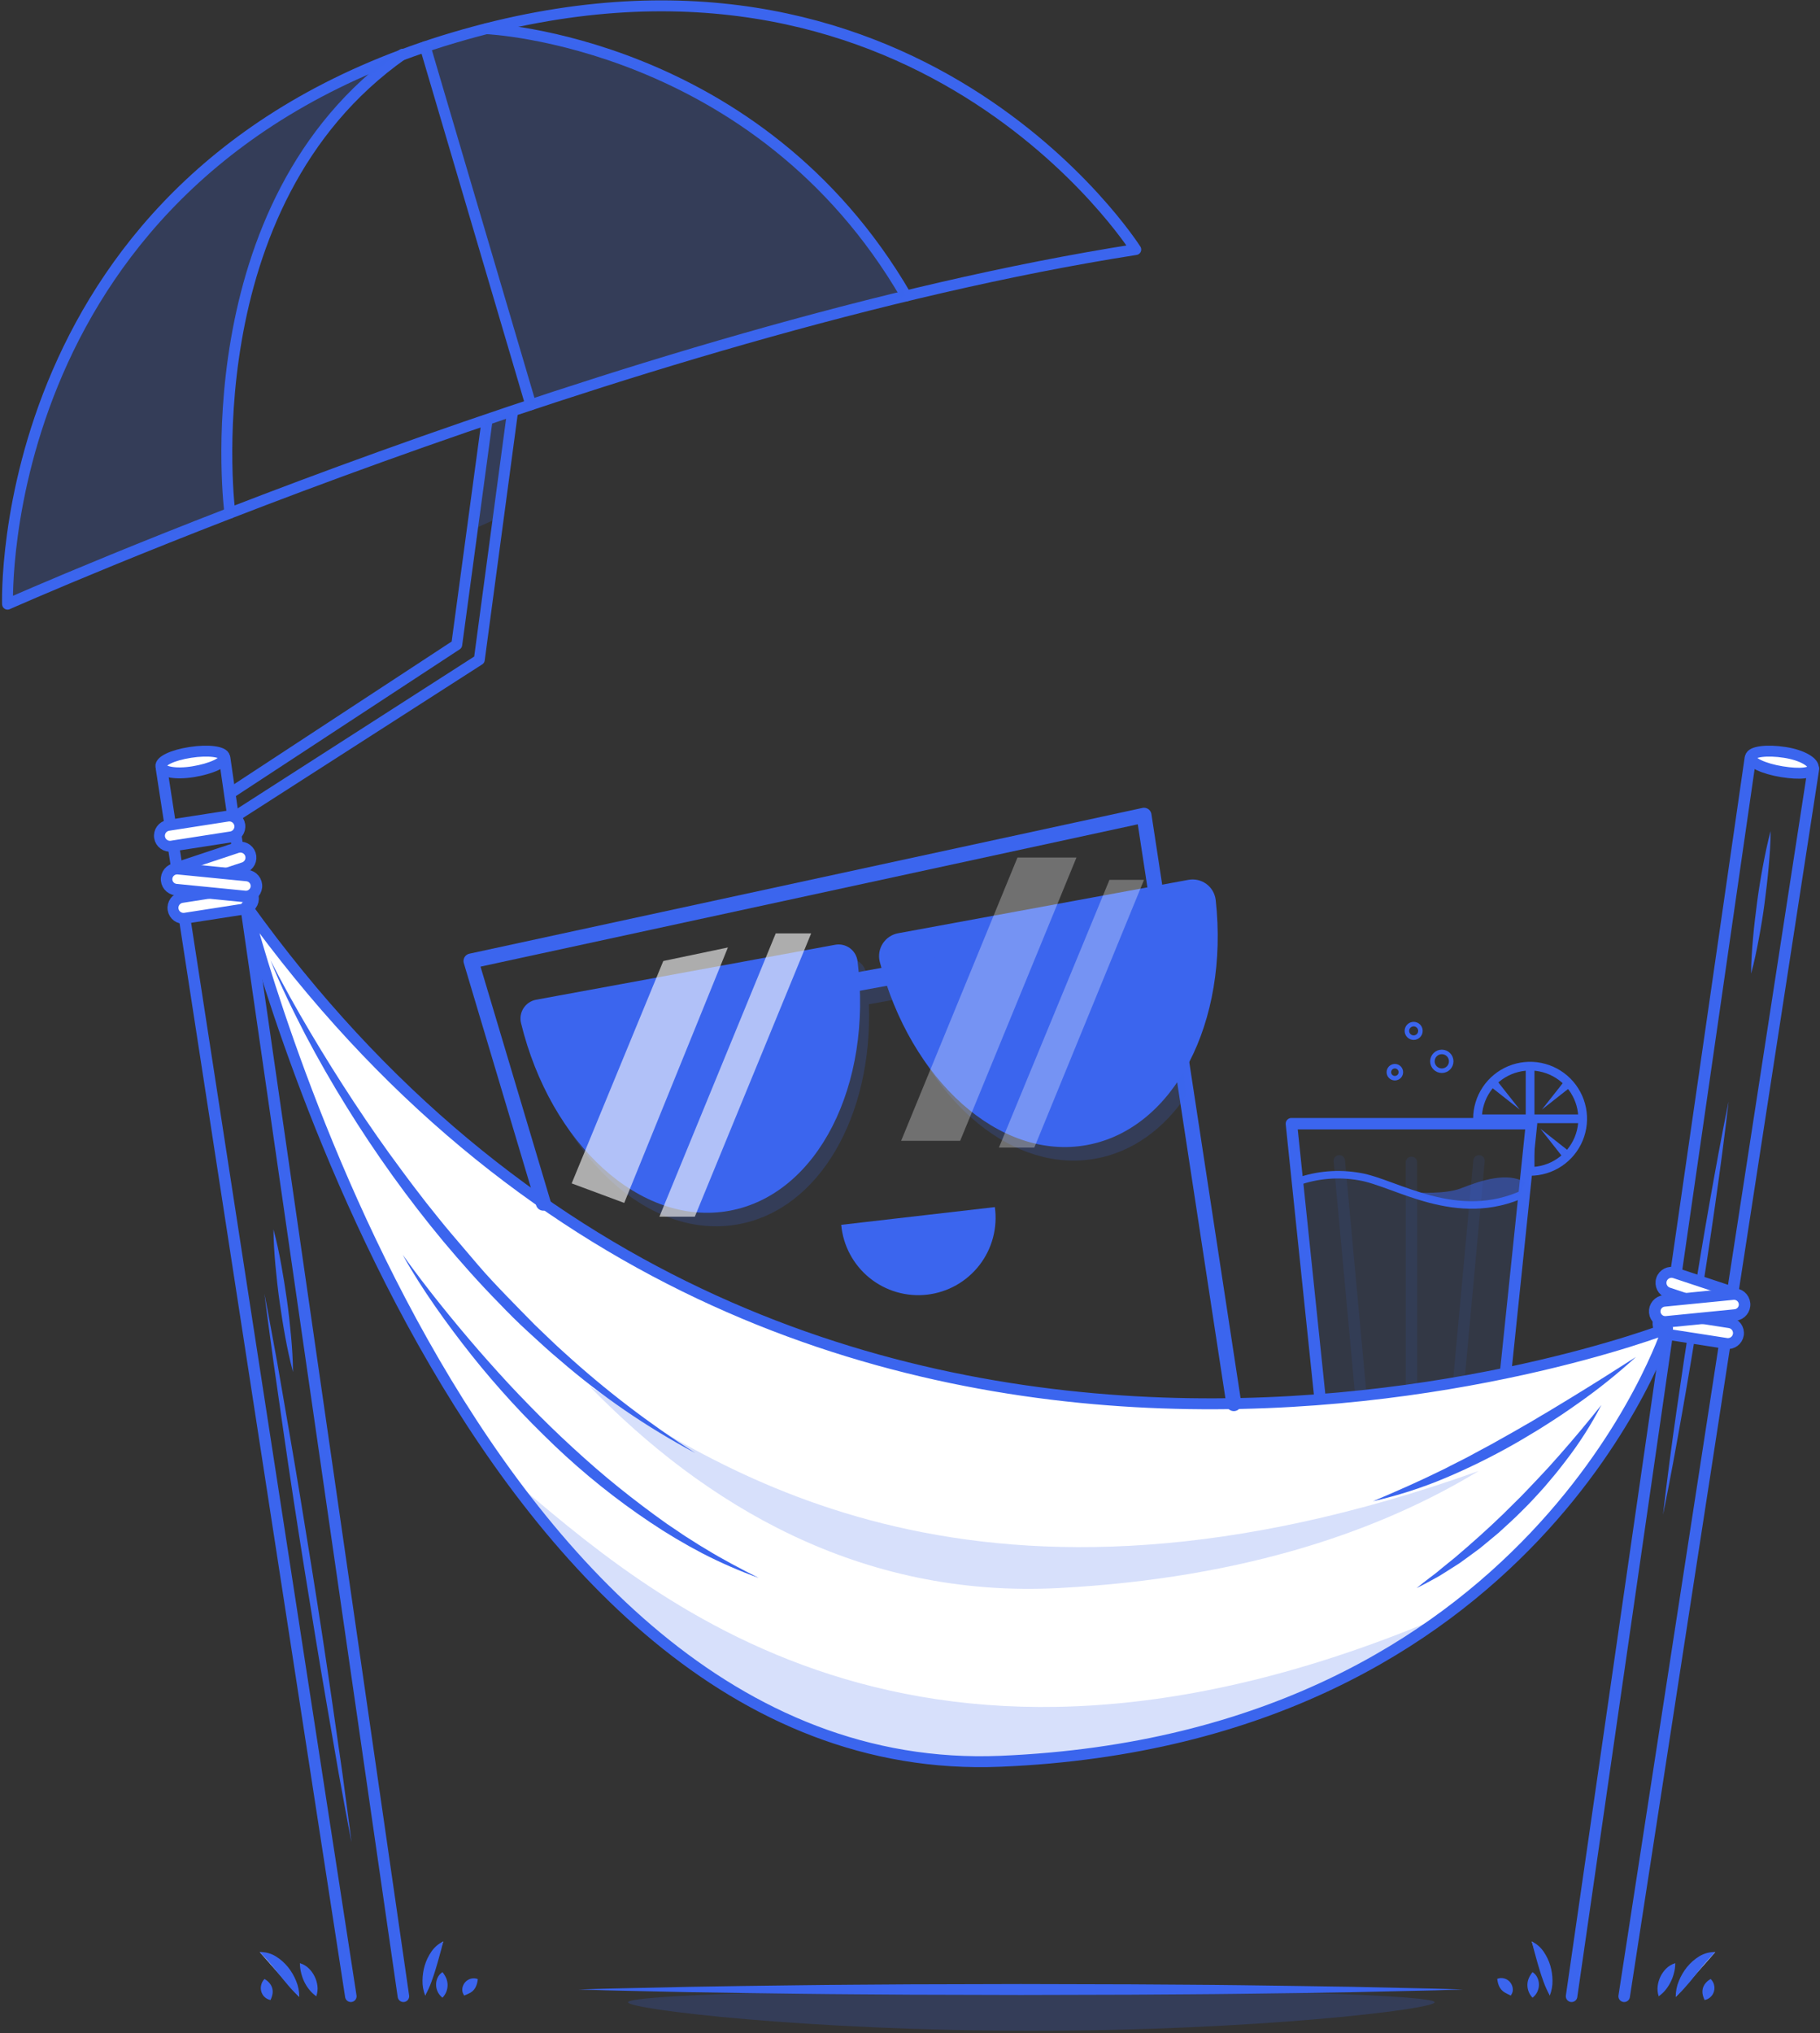 <svg width="616" height="688" viewBox="0 0 616 688" fill="none" xmlns="http://www.w3.org/2000/svg">
<rect x="0" y="0" width="616" height="688" fill="#333333" stroke="none"/>
<path d="M118.74 675.521L54.68 260.12L76.03 256.561L136.54 675.521" stroke="#3B65EE" stroke-width="3.9" stroke-linecap="round" stroke-linejoin="round"/>
<path d="M107.049 675.52C105.772 671.525 103.887 667.75 101.459 664.33Z" fill="white"/>
<path d="M107.05 675.52C106.102 674.86 105.262 674.057 104.56 673.14C103.93 672.338 103.39 671.47 102.95 670.55C102.523 669.643 102.188 668.694 101.95 667.72C101.656 666.614 101.508 665.474 101.51 664.33C102.673 664.661 103.731 665.288 104.58 666.15C105.37 666.933 106.019 667.847 106.5 668.85C106.985 669.841 107.302 670.905 107.44 672C107.588 673.188 107.454 674.394 107.05 675.52V675.52Z" fill="#3B65EE"/>
<path d="M101.288 675.741C101.288 675.741 96.468 663.801 87.898 660.551Z" fill="white"/>
<path d="M101.288 675.74C99.98 674.548 98.751 673.271 97.608 671.92C96.508 670.64 95.478 669.36 94.459 668.1L91.368 664.37C90.298 663.15 89.198 661.96 87.898 660.55C89.802 660.505 91.679 661.004 93.308 661.99C94.898 662.962 96.308 664.2 97.478 665.65C98.62 667.073 99.546 668.657 100.228 670.35C100.946 672.055 101.307 673.889 101.288 675.74V675.74Z" fill="#3B65EE"/>
<path d="M89.51 669.67C89.834 672.126 90.507 674.524 91.51 676.79Z" fill="white"/>
<path d="M89.51 669.67C90.21 670.048 90.826 670.565 91.32 671.19C91.696 671.664 91.974 672.208 92.14 672.79C92.296 673.366 92.337 673.968 92.26 674.56C92.15 675.339 91.906 676.094 91.54 676.79C90.712 676.631 89.956 676.214 89.38 675.6C88.917 675.097 88.585 674.489 88.41 673.829C88.236 673.168 88.226 672.475 88.38 671.81C88.547 671.004 88.939 670.262 89.51 669.67V669.67Z" fill="#3B65EE"/>
<path d="M89.51 437.82C91.02 445.51 92.37 453.22 93.81 460.92L97.81 484.06C100.5 499.49 102.99 514.95 105.48 530.41C107.97 545.87 110.33 561.35 112.56 576.85L115.9 600.11C116.9 607.87 118.02 615.62 118.97 623.4C117.46 615.71 116.1 608 114.67 600.3L110.67 577.16C107.99 561.73 105.49 546.27 103.01 530.81C100.53 515.35 98.16 499.87 95.93 484.37L92.59 461.11C91.56 453.35 90.45 445.6 89.51 437.82Z" fill="#3B65EE"/>
<path d="M92.559 416C93.629 419.95 94.459 423.94 95.189 427.94C95.919 431.94 96.549 435.94 97.119 439.94C97.689 443.94 98.119 448.01 98.499 452.06C98.879 456.11 99.139 460.17 99.169 464.27C98.089 460.27 97.269 456.33 96.529 452.33C95.789 448.33 95.179 444.33 94.609 440.33C94.039 436.33 93.609 432.27 93.229 428.22C92.849 424.17 92.589 420.05 92.559 416Z" fill="#3B65EE"/>
<path d="M143.908 675.261C143.908 675.261 144.418 663.571 150.008 656.961Z" fill="white"/>
<path d="M143.91 675.261C143.268 673.632 142.958 671.891 143 670.141C143.023 668.428 143.278 666.725 143.76 665.081C144.263 663.417 145.022 661.842 146.01 660.411C147.023 658.935 148.401 657.746 150.01 656.961C149.61 658.751 149.19 660.241 148.77 661.751C148.35 663.261 147.95 664.751 147.5 666.201C147.05 667.651 146.57 669.201 146.01 670.671C145.44 672.257 144.738 673.793 143.91 675.261V675.261Z" fill="#3B65EE"/>
<path d="M149.76 676.001C149.76 676.001 149.25 669.892 149.76 667.352Z" fill="white"/>
<path d="M149.76 676.001C149.101 675.494 148.565 674.845 148.192 674.102C147.818 673.36 147.615 672.543 147.6 671.711C147.579 670.937 147.722 670.167 148.02 669.451C148.364 668.586 148.973 667.851 149.76 667.352C150.311 668.017 150.76 668.762 151.09 669.562C151.343 670.223 151.478 670.923 151.49 671.631C151.502 672.356 151.387 673.077 151.15 673.761C150.85 674.598 150.377 675.362 149.76 676.001V676.001Z" fill="#3B65EE"/>
<path d="M157.129 675.26C157.129 675.26 157.639 672.21 161.709 669.67Z" fill="white"/>
<path d="M157.13 675.261C156.858 674.917 156.661 674.521 156.551 674.098C156.441 673.674 156.42 673.233 156.49 672.801C156.607 672.062 156.925 671.37 157.41 670.801C157.893 670.241 158.524 669.829 159.23 669.611C160.043 669.357 160.918 669.389 161.71 669.7C161.654 670.476 161.479 671.238 161.19 671.96C160.822 672.961 160.114 673.8 159.19 674.331C158.524 674.685 157.836 674.996 157.13 675.261Z" fill="#3B65EE"/>
<path d="M75.999 256.141C76.279 257.941 71.529 260.141 65.389 261.141C59.249 262.141 54.739 261.141 54.459 259.361C54.179 257.581 58.239 255.571 64.379 254.611C70.519 253.651 75.689 254.331 75.999 256.141Z" fill="white" stroke="#3B65EE" stroke-width="3.7" stroke-linecap="round" stroke-linejoin="round"/>
<path d="M81.653 300.558L61.555 303.683C59.612 303.986 58.282 305.805 58.584 307.748C58.886 309.691 60.706 311.021 62.649 310.719L82.747 307.593C84.69 307.291 86.02 305.471 85.718 303.528C85.416 301.585 83.596 300.255 81.653 300.558Z" fill="white" stroke="#3B65EE" stroke-width="3.7" stroke-linecap="round" stroke-linejoin="round"/>
<path d="M77.077 276.161L56.979 279.287C55.036 279.589 53.706 281.409 54.008 283.352C54.31 285.294 56.13 286.624 58.073 286.322L78.171 283.197C80.114 282.894 81.444 281.074 81.142 279.132C80.84 277.189 79.02 275.859 77.077 276.161Z" fill="white" stroke="#3B65EE" stroke-width="3.7" stroke-linecap="round" stroke-linejoin="round"/>
<path d="M80.251 286.835L60.949 293.249C59.083 293.869 58.073 295.884 58.693 297.75C59.313 299.615 61.328 300.625 63.194 300.005L82.496 293.592C84.362 292.972 85.372 290.957 84.752 289.091C84.132 287.225 82.117 286.215 80.251 286.835Z" fill="white" stroke="#3B65EE" stroke-width="3.7" stroke-linecap="round" stroke-linejoin="round"/>
<path d="M83.587 296.267L60.291 293.962C58.334 293.768 56.591 295.198 56.398 297.154C56.204 299.111 57.633 300.854 59.59 301.047L82.886 303.352C84.843 303.546 86.586 302.116 86.779 300.16C86.973 298.203 85.544 296.46 83.587 296.267Z" fill="white" stroke="#3B65EE" stroke-width="3.91" stroke-linecap="round" stroke-linejoin="round"/>
<path d="M549.72 675.521L613.78 260.12L592.43 256.561L531.92 675.521" stroke="#3B65EE" stroke-width="3.9" stroke-linecap="round" stroke-linejoin="round"/>
<path d="M561.408 675.52C562.691 671.525 564.58 667.752 567.008 664.33Z" fill="white"/>
<path d="M561.409 675.52C561.026 674.389 560.91 673.184 561.069 672C561.211 670.906 561.529 669.843 562.009 668.85C562.49 667.847 563.14 666.933 563.929 666.15C564.781 665.287 565.842 664.66 567.009 664.33C567.014 665.475 566.862 666.616 566.559 667.72C566.055 669.689 565.153 671.533 563.909 673.14C563.204 674.057 562.36 674.86 561.409 675.52V675.52Z" fill="#3B65EE"/>
<path d="M567.17 675.741C567.17 675.741 572 663.801 580.57 660.551Z" fill="white"/>
<path d="M567.168 675.74C567.154 673.89 567.515 672.057 568.228 670.35C568.911 668.657 569.837 667.074 570.978 665.65C572.151 664.202 573.561 662.965 575.148 661.99C576.781 661.003 578.661 660.503 580.568 660.55C579.258 661.96 578.158 663.15 577.088 664.37L573.998 668.1C572.998 669.36 571.998 670.64 570.838 671.92C569.699 673.271 568.473 674.547 567.168 675.74Z" fill="#3B65EE"/>
<path d="M579 669.67C578.681 672.128 578.008 674.526 577 676.79Z" fill="white"/>
<path d="M578.998 669.67C579.538 670.199 579.927 670.863 580.125 671.592C580.324 672.321 580.325 673.09 580.128 673.82C579.946 674.486 579.603 675.098 579.128 675.6C578.549 676.216 577.789 676.633 576.958 676.79C576.592 676.094 576.348 675.339 576.238 674.56C576.165 673.968 576.206 673.367 576.358 672.79C576.528 672.21 576.806 671.667 577.178 671.19C577.675 670.564 578.294 670.047 578.998 669.67V669.67Z" fill="#3B65EE"/>
<path d="M585.059 372.74C583.729 384.47 582.149 396.17 580.489 407.85C578.829 419.53 577.039 431.19 575.219 442.85C573.399 454.51 571.449 466.14 569.399 477.76C567.349 489.38 565.239 500.99 562.869 512.56C564.199 500.83 565.769 489.13 567.439 477.45C569.109 465.77 570.879 454.11 572.709 442.45C574.539 430.79 576.479 419.16 578.529 407.54C580.579 395.92 582.689 384.31 585.059 372.74Z" fill="#3B65EE"/>
<path d="M599.29 281.221C599.29 285.311 598.98 289.381 598.62 293.431C598.26 297.481 597.77 301.511 597.25 305.541C596.73 309.571 596.07 313.541 595.32 317.541C594.57 321.541 593.76 325.541 592.68 329.481C592.68 325.381 592.99 321.321 593.35 317.271C593.71 313.221 594.2 309.181 594.73 305.161C595.26 301.141 595.91 297.161 596.66 293.161C597.41 289.161 598.22 285.171 599.29 281.221Z" fill="#3B65EE"/>
<path d="M524.549 675.261C524.549 675.261 524.039 663.571 518.449 656.961Z" fill="white"/>
<path d="M524.549 675.261C523.725 673.791 523.023 672.256 522.449 670.671C521.889 669.171 521.399 667.671 520.969 666.201C520.539 664.731 520.089 663.261 519.699 661.751C519.309 660.241 518.849 658.751 518.449 656.961C520.06 657.743 521.439 658.932 522.449 660.411C523.437 661.842 524.196 663.417 524.699 665.081C525.181 666.725 525.436 668.428 525.459 670.141C525.501 671.891 525.191 673.632 524.549 675.261V675.261Z" fill="#3B65EE"/>
<path d="M518.699 676.001C518.699 676.001 519.209 669.892 518.699 667.352Z" fill="white"/>
<path d="M518.699 676.001C517.571 674.829 516.949 673.259 516.969 671.631C516.98 670.922 517.119 670.221 517.379 669.562C517.705 668.762 518.15 668.017 518.699 667.352C519.486 667.851 520.095 668.586 520.439 669.451C520.74 670.166 520.887 670.936 520.869 671.711C520.849 672.471 520.679 673.218 520.369 673.911C519.996 674.736 519.422 675.455 518.699 676.001Z" fill="#3B65EE"/>
<path d="M511.33 675.26C511.33 675.26 510.82 672.21 506.75 669.67Z" fill="white"/>
<path d="M511.33 675.261C510.642 674.971 509.974 674.637 509.33 674.261C508.87 674.002 508.46 673.663 508.12 673.261C507.764 672.849 507.483 672.379 507.289 671.871C507.006 671.147 506.83 670.386 506.77 669.611C507.562 669.299 508.437 669.268 509.25 669.521C509.956 669.739 510.586 670.151 511.07 670.711C511.554 671.28 511.872 671.972 511.99 672.711C512.07 673.158 512.053 673.618 511.939 674.058C511.825 674.498 511.617 674.908 511.33 675.261V675.261Z" fill="#3B65EE"/>
<path d="M592.488 256.141C592.208 257.941 596.958 260.141 603.098 261.141C609.238 262.141 613.438 261.681 613.718 259.871C613.998 258.061 610.248 255.571 604.118 254.611C597.988 253.651 592.768 254.331 592.488 256.141Z" fill="white" stroke="#3B65EE" stroke-width="3.7" stroke-linecap="round" stroke-linejoin="round"/>
<path d="M564.198 451.485L584.297 454.611C586.24 454.913 588.059 453.583 588.362 451.64C588.664 449.698 587.334 447.878 585.391 447.576L565.293 444.45C563.35 444.148 561.53 445.478 561.228 447.42C560.926 449.363 562.256 451.183 564.198 451.485Z" fill="white" stroke="#3B65EE" stroke-width="3.7" stroke-linecap="round" stroke-linejoin="round"/>
<path d="M564.616 437.483L583.918 443.897C585.784 444.517 587.799 443.507 588.419 441.641C589.039 439.775 588.029 437.76 586.164 437.14L566.861 430.727C564.995 430.107 562.98 431.117 562.36 432.982C561.74 434.848 562.75 436.863 564.616 437.483Z" fill="white" stroke="#3B65EE" stroke-width="3.7" stroke-linecap="round" stroke-linejoin="round"/>
<path d="M563.968 447.298L587.264 444.993C589.221 444.799 590.65 443.056 590.456 441.1C590.263 439.143 588.52 437.714 586.563 437.908L563.267 440.212C561.31 440.406 559.881 442.149 560.074 444.106C560.268 446.062 562.011 447.491 563.968 447.298Z" fill="white" stroke="#3B65EE" stroke-width="3.91" stroke-linecap="round" stroke-linejoin="round"/>
<path d="M195.77 673.231L205.13 672.951L214.49 672.741L233.21 672.331C245.69 672.111 258.166 671.931 270.64 671.791C283.12 671.621 295.64 671.581 308.08 671.481L345.51 671.381L382.95 671.481C395.42 671.581 407.9 671.611 420.38 671.781C432.86 671.951 445.38 672.111 457.81 672.321L476.53 672.741L485.89 672.951L495.25 673.231L485.89 673.511L476.53 673.721L457.81 674.141C445.343 674.354 432.866 674.534 420.38 674.681C407.9 674.851 395.38 674.881 382.95 674.981L345.51 675.081L308.08 674.981C295.6 674.881 283.08 674.841 270.64 674.671C258.2 674.501 245.69 674.351 233.21 674.131L214.49 673.721L205.13 673.511L195.77 673.231Z" fill="#3B65EE"/>
<path opacity="0.2" d="M485.589 677.551C485.589 679.941 424.469 687.21 349.069 687.21C273.669 687.21 212.549 679.941 212.549 677.551C212.549 675.161 273.669 673.23 349.069 673.23C424.469 673.23 485.589 675.161 485.589 677.551Z" fill="#3B65EE"/>
<path opacity="0.1" d="M460.17 398.16C453.115 396.893 445.853 397.489 439.1 399.89V399.89L447.28 478.41C447.444 479.522 448.012 480.534 448.875 481.254C449.738 481.973 450.837 482.349 451.96 482.31H503.45C504.574 482.352 505.675 481.977 506.541 481.257C507.406 480.538 507.975 479.524 508.14 478.41L515.9 403.84C492.86 414.53 472.34 400.19 460.17 398.16Z" fill="#3B65EE"/>
<path d="M518.36 380.25L508.14 478.41C507.976 479.523 507.406 480.537 506.541 481.257C505.675 481.977 504.575 482.352 503.45 482.31H452C450.877 482.349 449.779 481.973 448.915 481.253C448.052 480.534 447.484 479.522 447.32 478.41L437.09 380.25H518.36Z" stroke="#3B65EE" stroke-width="3.87" stroke-linecap="round" stroke-linejoin="round"/>
<path opacity="0.1" d="M453.299 392.82L461.439 481.29" stroke="#3B65EE" stroke-width="3.87" stroke-linecap="round" stroke-linejoin="round"/>
<path opacity="0.1" d="M500.589 392.82L492.449 481.29" stroke="#3B65EE" stroke-width="3.87" stroke-linecap="round" stroke-linejoin="round"/>
<path opacity="0.1" d="M477.709 393.33V481.29" stroke="#3B65EE" stroke-width="3.87" stroke-linecap="round" stroke-linejoin="round"/>
<path d="M439.1 399.89C445.853 397.489 453.115 396.893 460.17 398.16C472.37 400.16 492.98 414.61 516.1 403.75" stroke="#3B65EE" stroke-width="2.54" stroke-miterlimit="10"/>
<path opacity="0.5" d="M479.648 403.521C479.648 403.521 489.218 404.191 494.488 402.111C501.598 399.301 510.248 396.581 516.098 400.051L514.318 404.221C514.318 404.221 489.228 411.251 479.648 403.521Z" fill="#3B65EE"/>
<path d="M517.878 396.381C521.399 396.381 524.841 395.337 527.768 393.381C530.696 391.424 532.977 388.644 534.324 385.391C535.671 382.138 536.023 378.558 535.335 375.105C534.648 371.652 532.951 368.48 530.461 365.991C527.971 363.502 524.798 361.808 521.345 361.122C517.891 360.436 514.312 360.79 511.059 362.139C507.807 363.488 505.028 365.771 503.073 368.699C501.118 371.628 500.076 375.07 500.078 378.591H535.668" stroke="#3B65EE" stroke-width="2.95" stroke-linecap="round" stroke-linejoin="round"/>
<path d="M517.879 361.301V396.381" stroke="#3B65EE" stroke-width="2.95" stroke-linecap="round" stroke-linejoin="round"/>
<path d="M531.689 367.751L521.879 375.471L529.609 365.671C529.728 365.516 529.877 365.387 530.046 365.291C530.216 365.195 530.403 365.133 530.597 365.11C530.79 365.087 530.986 365.102 531.174 365.156C531.361 365.209 531.537 365.299 531.689 365.421C531.866 365.559 532.008 365.736 532.107 365.938C532.205 366.14 532.256 366.361 532.256 366.586C532.256 366.81 532.205 367.032 532.107 367.234C532.008 367.435 531.866 367.612 531.689 367.751V367.751Z" fill="#3B65EE"/>
<path d="M506.648 365.671L514.378 375.471L504.568 367.751C504.415 367.63 504.288 367.48 504.193 367.31C504.097 367.14 504.037 366.953 504.014 366.759C503.991 366.566 504.007 366.369 504.06 366.182C504.113 365.994 504.203 365.819 504.323 365.666C504.444 365.513 504.594 365.385 504.764 365.29C504.934 365.195 505.122 365.134 505.315 365.112C505.509 365.089 505.705 365.105 505.893 365.158C506.08 365.211 506.255 365.3 506.408 365.421C506.498 365.494 506.579 365.578 506.648 365.671V365.671Z" fill="#3B65EE"/>
<path d="M529.099 391.771L521.369 381.961L531.179 389.681C531.334 389.801 531.463 389.951 531.559 390.121C531.656 390.292 531.717 390.479 531.74 390.674C531.764 390.868 531.748 391.065 531.695 391.254C531.641 391.442 531.551 391.618 531.429 391.771C531.183 392.079 530.826 392.277 530.435 392.324C530.044 392.371 529.651 392.262 529.339 392.021C529.252 391.945 529.171 391.862 529.099 391.771V391.771Z" fill="#3B65EE"/>
<path d="M77.809 268.51L154.589 218.17L164.759 142.92" stroke="#3B65EE" stroke-width="3.7" stroke-linecap="round" stroke-linejoin="round"/>
<path d="M79.85 276.131L162.22 223.261L173.4 139.871" stroke="#3B65EE" stroke-width="3.7" stroke-linecap="round" stroke-linejoin="round"/>
<path d="M2.558 204.44C2.558 204.44 212.038 111.44 384.408 84.44C384.408 84.44 309.668 -33.56 153.568 12.75C-2.532 59.06 2.558 204.44 2.558 204.44Z" stroke="#3B65EE" stroke-width="3.7" stroke-linecap="round" stroke-linejoin="round"/>
<path d="M77.808 173.63C77.808 173.63 64.088 69.2 136.288 18.35" stroke="#3B65EE" stroke-width="3.7" stroke-linecap="round" stroke-linejoin="round"/>
<path d="M164.76 9.711C164.76 9.711 256.4 13.631 306.67 100.141" stroke="#3B65EE" stroke-width="3.7" stroke-linecap="round" stroke-linejoin="round"/>
<path d="M179.648 136.96L143.908 15.82" stroke="#3B65EE" stroke-width="3.7" stroke-linecap="round" stroke-linejoin="round"/>
<path opacity="0.2" d="M306.67 100.141C256.4 13.631 164.76 9.711 164.76 9.711C161.08 10.638 157.353 11.661 153.58 12.781C150.29 13.781 147.07 14.781 143.92 15.841L179.65 137.001C219.65 123.721 263.18 110.681 306.65 100.181L306.67 100.141Z" fill="#3B65EE"/>
<path opacity="0.2" d="M76.289 173.631C76.289 173.631 62.629 69.631 134.289 18.701C-3.651 70.301 0.999 204.441 0.999 204.441C0.999 204.441 30.409 191.381 76.249 173.631H76.289Z" fill="#3B65EE"/>
<path d="M83.408 306.641C83.408 306.641 157.638 603.571 338.648 596.001C519.658 588.431 564.398 449.511 564.398 449.511C564.398 449.511 268.478 564.421 83.408 306.641Z" fill="white" stroke="#3B65EE" stroke-width="3.7" stroke-linecap="round" stroke-linejoin="round"/>
<path d="M91.539 324.941C95.779 333.241 100.309 341.371 105.049 349.361C109.789 357.351 114.709 365.231 119.819 372.981C124.929 380.731 130.229 388.352 135.769 395.792C137.169 397.642 138.509 399.531 139.929 401.361L144.169 406.881C147.059 410.501 149.929 414.141 152.939 417.671C155.949 421.201 158.939 424.731 161.939 428.231C164.939 431.731 168.149 435.111 171.359 438.441C174.569 441.771 177.829 445.081 181.079 448.381L186.079 453.171C187.729 454.801 189.459 456.341 191.169 457.891C204.907 470.405 219.691 481.72 235.359 491.711C218.852 482.927 203.388 472.31 189.259 460.062C185.649 457.062 182.259 453.871 178.799 450.721C175.339 447.571 172.029 444.261 168.799 440.881C162.239 434.201 156.019 427.202 150.019 420.042C138.075 405.653 127.148 390.45 117.319 374.542C112.386 366.602 107.746 358.501 103.399 350.241C99.149 342.001 94.999 333.591 91.539 324.941Z" fill="#3B65EE"/>
<path d="M136.289 424.602C144.289 435.762 152.939 446.452 161.889 456.812C166.399 461.962 170.959 467.071 175.689 472.001C180.419 476.931 185.229 481.801 190.209 486.481C195.189 491.161 200.259 495.732 205.499 500.112C210.739 504.492 216.139 508.671 221.649 512.721L225.819 515.721L230.069 518.582C231.469 519.582 232.919 520.461 234.369 521.381C235.819 522.301 237.239 523.242 238.729 524.082C244.569 527.672 250.639 530.841 256.789 533.951C250.285 531.601 243.939 528.835 237.789 525.671C231.669 522.474 225.73 518.942 219.999 515.092C208.499 507.394 197.683 498.722 187.669 489.171C182.669 484.381 177.789 479.491 173.129 474.391C168.469 469.291 163.959 464.061 159.669 458.661C155.379 453.261 151.239 447.742 147.299 442.082C143.359 436.422 139.619 430.622 136.289 424.602Z" fill="#3B65EE"/>
<path d="M553.719 459.17C547.409 464.935 540.728 470.28 533.719 475.17C530.239 477.65 526.719 479.99 523.079 482.29C521.289 483.46 519.459 484.55 517.619 485.64C515.779 486.73 513.969 487.86 512.099 488.88C504.657 493.089 496.978 496.862 489.099 500.18C481.216 503.492 473.058 506.109 464.719 508C472.579 504.67 480.319 501.29 487.899 497.54C488.899 497.1 489.789 496.6 490.729 496.11L493.559 494.68L496.379 493.25C497.319 492.77 498.239 492.25 499.169 491.74L504.759 488.74L510.289 485.63C512.149 484.63 513.959 483.53 515.789 482.49L518.539 480.91L521.259 479.28C524.929 477.17 528.499 474.91 532.139 472.73C539.379 468.297 546.572 463.777 553.719 459.17Z" fill="#3B65EE"/>
<path d="M541.999 475.441C538.577 482.062 534.561 488.358 529.999 494.251C528.869 495.721 527.729 497.201 526.559 498.641L522.959 502.921C521.749 504.341 520.449 505.682 519.199 507.062C517.949 508.442 516.629 509.772 515.319 511.062C512.709 513.722 509.929 516.211 507.179 518.721L502.869 522.302L500.709 524.072L498.449 525.731C496.939 526.821 495.449 527.951 493.929 529.011L489.219 532.011C488.429 532.491 487.649 533.011 486.849 533.471L484.399 534.822C482.759 535.715 481.112 536.575 479.459 537.401C480.909 536.231 482.359 535.081 483.829 533.961L486.039 532.292C486.759 531.712 487.459 531.111 488.169 530.521L492.459 527.052L496.639 523.451C502.169 518.631 507.569 513.661 512.699 508.451C515.349 505.911 517.819 503.202 520.359 500.552L524.099 496.552C525.312 495.172 526.536 493.801 527.769 492.441C532.649 486.908 537.392 481.241 541.999 475.441Z" fill="#3B65EE"/>
<path opacity="0.2" d="M172.459 499.941C212.609 554.691 267.339 598.941 338.649 595.941C406.349 593.081 454.989 571.881 489.359 546.441C309.919 623.151 218.869 539.071 172.459 499.941Z" fill="#3B65EE"/>
<path opacity="0.2" d="M199.43 469C238.28 509 290.81 540.94 358.35 537.38C422.49 534.01 468.29 517.32 500.49 497.76C331.52 558.14 244 497.25 199.43 469Z" fill="#3B65EE"/>
<path d="M183.89 407.141L159.42 325.201L387.2 275.881L417.6 474.971" stroke="#3B65EE" stroke-width="5.08" stroke-linecap="round" stroke-linejoin="round"/>
<path d="M336.719 408.471C337.202 411.928 336.988 415.447 336.091 418.82C335.195 422.194 333.632 425.354 331.496 428.115C329.359 430.875 326.693 433.181 323.652 434.896C320.612 436.611 317.259 437.7 313.791 438.101C310.324 438.501 306.811 438.203 303.46 437.226C300.109 436.248 296.987 434.611 294.278 432.409C291.569 430.207 289.328 427.486 287.686 424.406C286.045 421.325 285.036 417.947 284.719 414.471" fill="#3B65EE"/>
<path opacity="0.2" d="M159.479 179.421L168.289 175.421L173.129 139.381L164.509 142.221L159.479 179.421Z" fill="#3B65EE"/>
<path opacity="0.2" d="M391.62 304.83L307 320.37C305.938 320.562 304.927 320.97 304.03 321.569C303.133 322.168 302.369 322.945 301.785 323.852C301.2 324.759 300.809 325.776 300.634 326.841C300.46 327.905 300.506 328.994 300.77 330.04C300.95 330.73 301.14 331.42 301.33 332.11L293.69 333.51C293.57 332.3 293.45 331.08 293.29 329.85C293.184 328.977 292.901 328.135 292.457 327.375C292.014 326.615 291.42 325.954 290.712 325.433C290.004 324.911 289.197 324.54 288.34 324.341C287.483 324.143 286.595 324.122 285.73 324.28L184.48 342.88C183.614 343.041 182.791 343.377 182.061 343.868C181.33 344.358 180.707 344.993 180.231 345.732C179.754 346.472 179.434 347.301 179.289 348.169C179.144 349.037 179.179 349.926 179.39 350.78C189.39 391.78 219.99 419.78 249.93 414.28C277.46 409.23 295.41 377.46 294.09 339.84L303.21 338.17C315.34 373.8 343.4 397.11 370.93 392.05C383.46 389.75 394 381.93 401.65 370.53" fill="#3B65EE"/>
<path d="M181.438 338.3C180.574 338.463 179.752 338.799 179.022 339.29C178.292 339.781 177.67 340.416 177.193 341.155C176.717 341.894 176.396 342.723 176.251 343.591C176.106 344.458 176.139 345.346 176.348 346.2C186.348 387.2 216.948 415.2 246.888 409.71C276.828 404.22 295.428 367.13 290.248 325.28C290.142 324.407 289.859 323.564 289.416 322.804C288.973 322.044 288.379 321.383 287.672 320.86C286.964 320.338 286.157 319.965 285.3 319.766C284.443 319.566 283.554 319.544 282.688 319.7L181.438 338.3Z" fill="#3B65EE"/>
<path d="M303.998 315.801C302.937 315.992 301.927 316.399 301.03 316.997C300.133 317.595 299.368 318.371 298.784 319.277C298.2 320.183 297.808 321.199 297.633 322.263C297.458 323.327 297.505 324.416 297.768 325.461C308.168 365.611 338.358 392.911 367.928 387.461C397.498 382.011 416.018 345.781 411.468 304.561C411.345 303.489 411.003 302.455 410.463 301.521C409.923 300.588 409.196 299.775 408.329 299.135C407.461 298.494 406.471 298.039 405.42 297.797C404.368 297.556 403.279 297.533 402.218 297.731L303.998 315.801Z" fill="#3B65EE"/>
<path d="M317.452 324.002L274.334 331.924L275.472 338.12L318.591 330.199L317.452 324.002Z" fill="#3B65EE"/>
<path opacity="0.6" d="M211.278 407.059L193.488 400.449L224.498 325.199L246.368 320.619L211.278 407.059Z" fill="white"/>
<path opacity="0.6" d="M235.168 411.71H223.188L262.557 315.85H274.547L235.168 411.71Z" fill="white"/>
<path opacity="0.3" d="M324.98 386.04H305L344.38 290.17H364.35L324.98 386.04Z" fill="white"/>
<path opacity="0.3" d="M350.08 388.32H338.1L375.51 297.74H387.2L350.08 388.32Z" fill="white"/>
<path d="M472.108 364.851C473.229 364.851 474.138 363.942 474.138 362.821C474.138 361.7 473.229 360.791 472.108 360.791C470.987 360.791 470.078 361.7 470.078 362.821C470.078 363.942 470.987 364.851 472.108 364.851Z" stroke="#3B65EE" stroke-width="1.53" stroke-miterlimit="10"/>
<path d="M487.998 362.321C489.755 362.321 491.178 360.897 491.178 359.141C491.178 357.385 489.755 355.961 487.998 355.961C486.242 355.961 484.818 357.385 484.818 359.141C484.818 360.897 486.242 362.321 487.998 362.321Z" stroke="#3B65EE" stroke-width="1.53" stroke-miterlimit="10"/>
<path d="M478.47 351.131C479.734 351.131 480.76 350.105 480.76 348.841C480.76 347.576 479.734 346.551 478.47 346.551C477.205 346.551 476.18 347.576 476.18 348.841C476.18 350.105 477.205 351.131 478.47 351.131Z" stroke="#3B65EE" stroke-width="1.53" stroke-miterlimit="10"/>
</svg>

